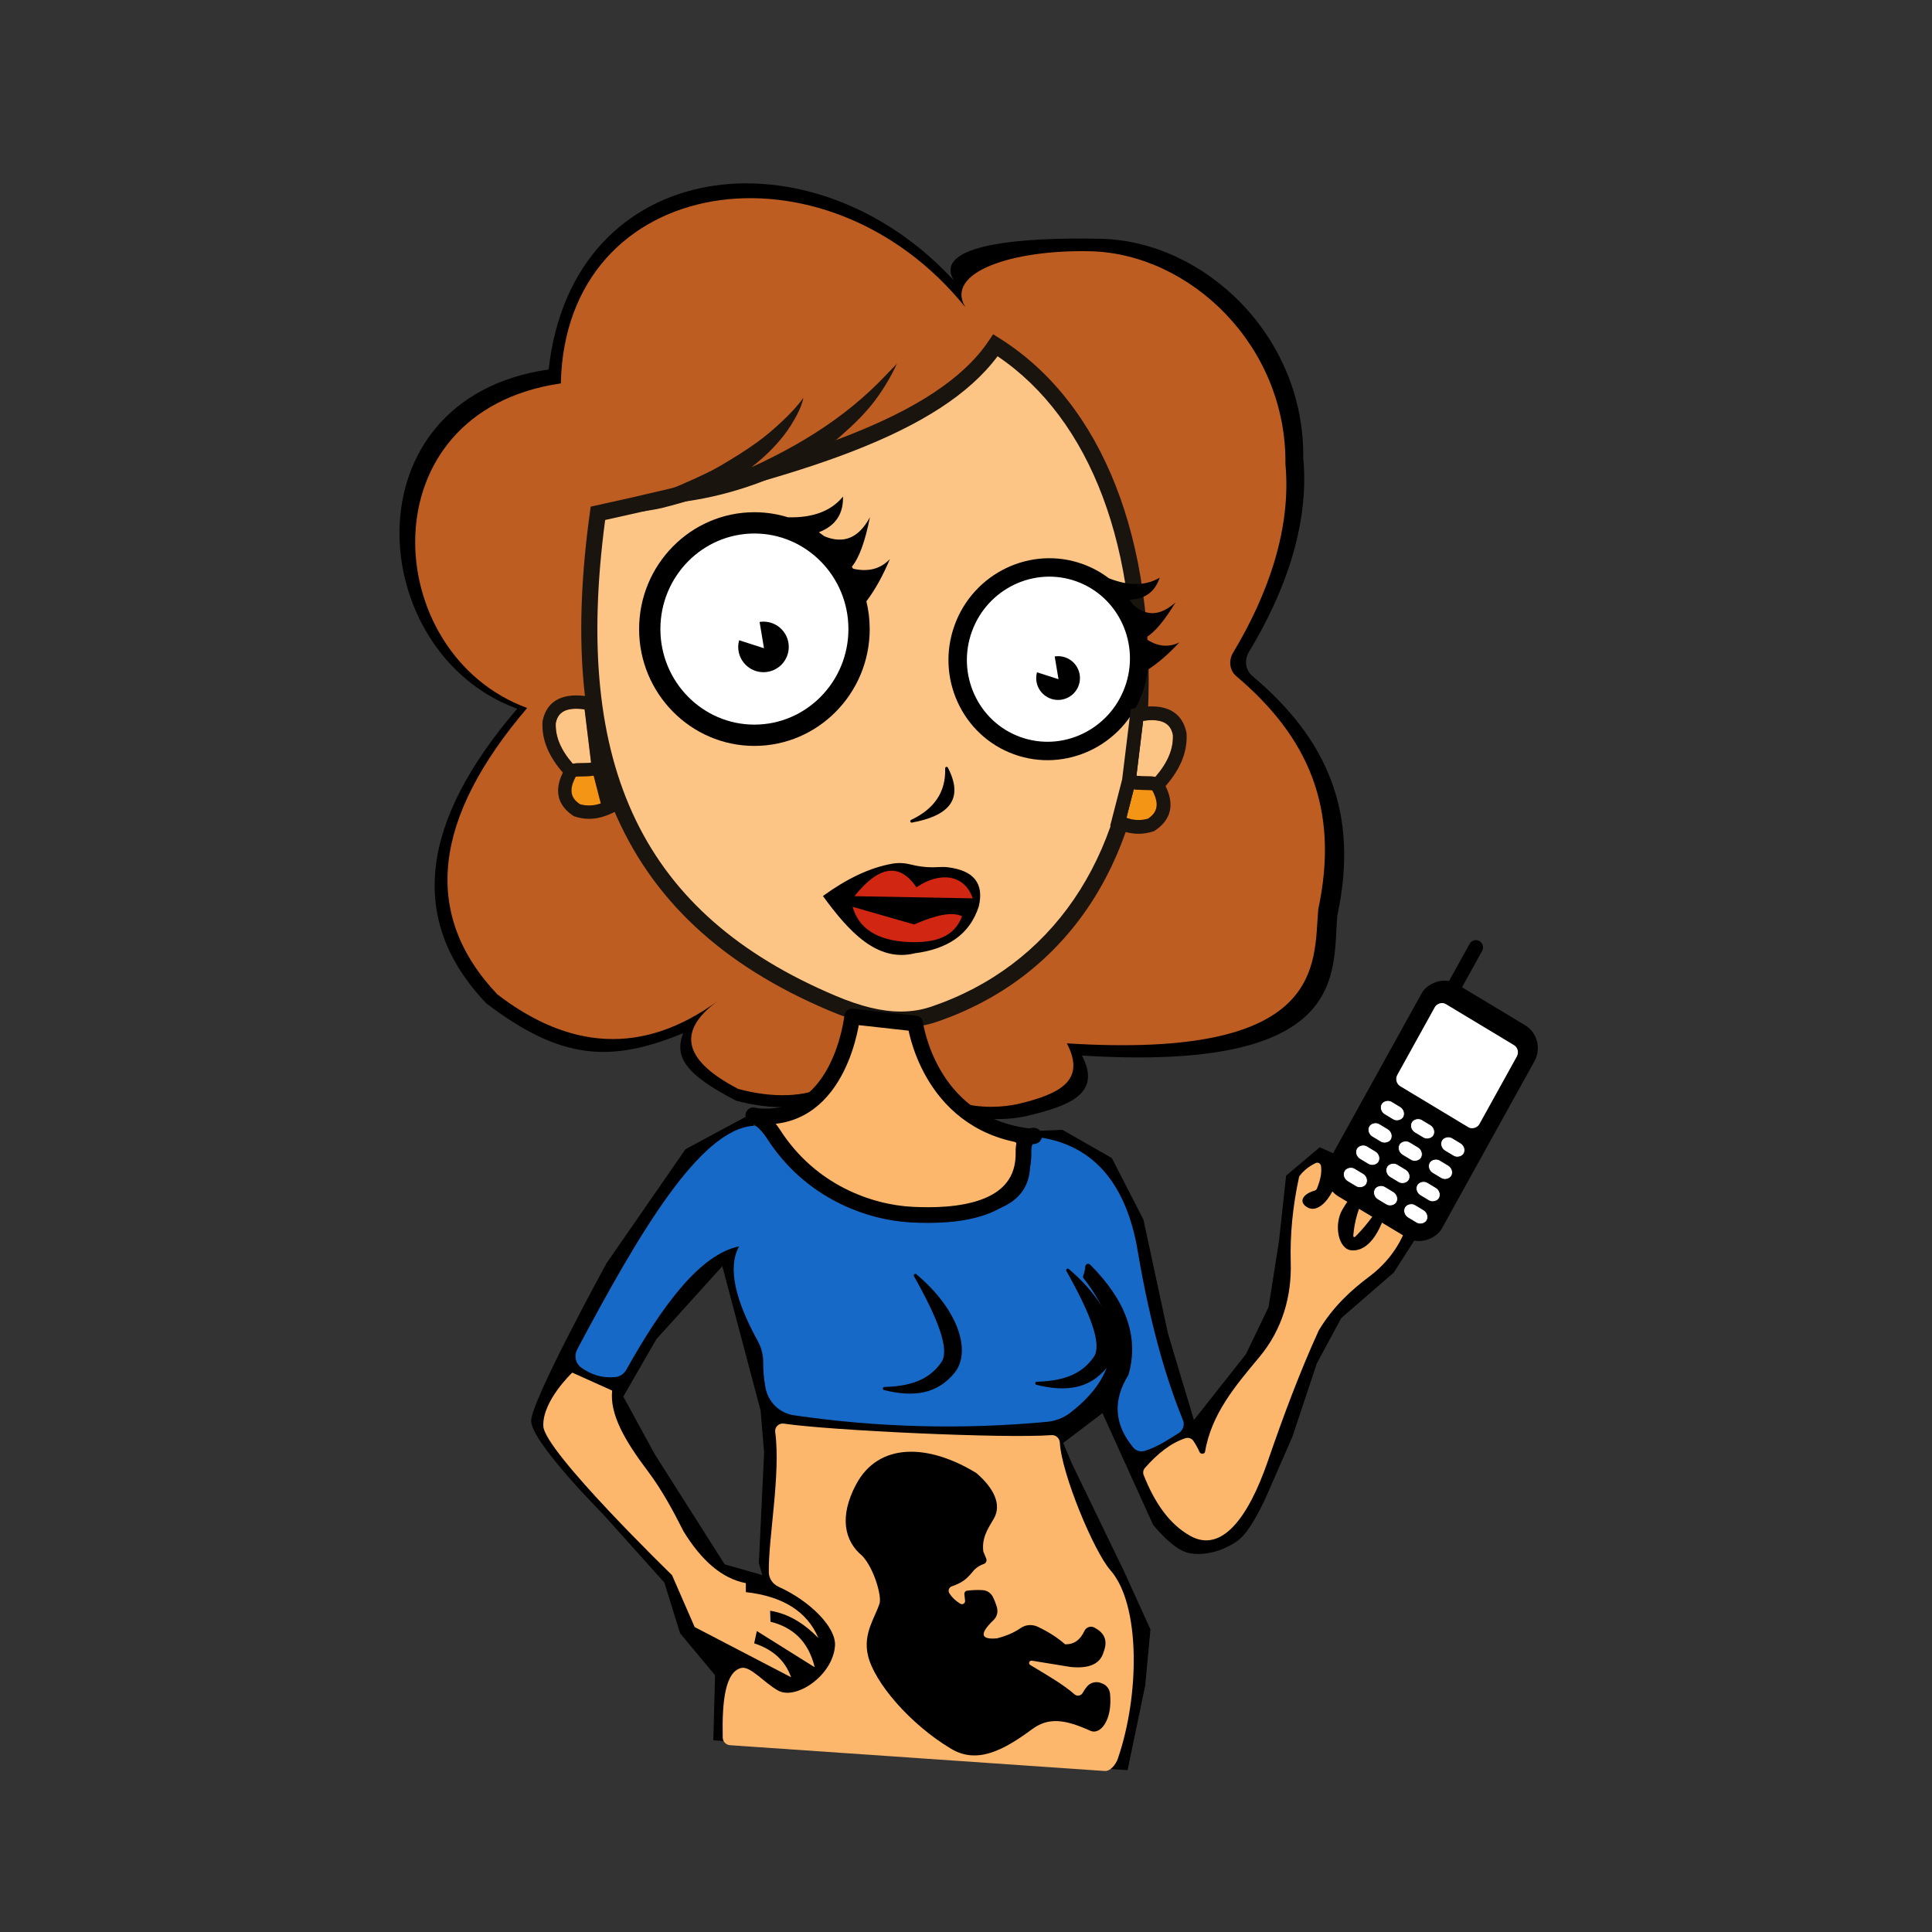 <svg:svg xmlns:dc="http://purl.org/dc/elements/1.1/" xmlns:ns1="http://sodipodi.sourceforge.net/DTD/sodipodi-0.dtd" xmlns:ns2="http://www.inkscape.org/namespaces/inkscape" xmlns:ns4="http://creativecommons.org/ns#" xmlns:rdf="http://www.w3.org/1999/02/22-rdf-syntax-ns#" xmlns:svg="http://www.w3.org/2000/svg" enable-background="new 0 0 1302.007 1675.797" height="1969.755" id="Layer_1" version="1.1" viewBox="-393.845 -164.146 1969.755 1969.755" width="1969.755" x="0px" y="0px" ns1:docname="Pregnant-Lady-NotSmoking.svg" ns2:version="0.91 r13725" xml:space="preserve"><svg:rect x="-393.845" y="-164.146" width="1969.755" height="1969.755" fill="#333333" stroke="none"/><svg:defs id="defs25036" /><ns1:namedview bordercolor="#666666" borderopacity="1" gridtolerance="10" guidetolerance="10" id="namedview25034" objecttolerance="10" pagecolor="#ffffff" showgrid="false" ns2:current-layer="Layer_1" ns2:cx="651.00372" ns2:cy="837.89856" ns2:pageopacity="0" ns2:pageshadow="2" ns2:window-height="925" ns2:window-maximized="0" ns2:window-width="1493" ns2:window-x="0" ns2:window-y="0" ns2:zoom="0.56" /><svg:path d="m 400,1300.797 285.714,8.929 44.643,-33.929 51.786,114.286 c 0,0 19.875,25.114 35.714,28.572 15.84,3.457 35.354,-1.89 50,-12.5 14.646,-10.61 30.357,-48.214 30.357,-48.214 l 25,-57.143 25,-75 25,-46.429 53.571,-46.428 28.571,-44.643 -8.928,-64.286 8.928,-19.643 23.214,-51.786 -1.786,-48.214 -21.429,1.786 -26.786,55.357 -33.929,7.143 -26.786,44.643 -16.071,-7.143 -33.929,28.571 -7.143,66.071 -10.714,67.857 -23.214,48.214 -53.571,67.857 -26.786,-89.286 -25,-116.072 -32.143,-62.5 -50,-28.571 -42.857,1.786 -255.357,273.214 z" id="path25606" style="fill:#000000;fill-opacity:1;fill-rule:evenodd;stroke:#000000;stroke-width:1px;stroke-linecap:round;stroke-linejoin:round;stroke-opacity:1" ns1:nodetypes="cccczzccccccccccccccccccccccccccc" ns2:connector-curvature="0" /><svg:path d="M 375,970.44 305.357,1007.94 225,1124.011 c 0,0 -77.486,141.425 -76.786,160.714 0.795,21.914 73.214,94.643 73.214,94.643 l 62.5,69.643 16.071,51.786 35.714,42.857 -1.786,66.071 421.429,30.357 17.857,-85.714 5.357,-57.143 -26.786,-58.929 L 698.214,1327.583 675,1272.226 l -14.286,28.571 71.429,146.429 8.929,157.143 -107.143,-21.429 c 0,0 -217.857,-1.786 -210.714,-3.571 7.143,-1.786 64.286,-82.143 64.286,-82.143 l -92.857,-51.786 -50,-14.286 -71.429,-112.5 -32.143,-58.929 33.929,-58.929 67.857,-75 39.286,148.214 3.571,42.857 -5.357,112.5 3.571,12.5 19.643,7.143 5.357,-117.857 1.786,-60.714 -46.429,-153.571 z" id="path25604" style="fill:#000000;fill-opacity:1;fill-rule:evenodd;stroke:#000000;stroke-width:1px;stroke-linecap:round;stroke-linejoin:round;stroke-opacity:1" ns1:nodetypes="cccscccccccccccccccccccccccccccccccc" ns2:connector-curvature="0" /><svg:g id="g24937"><svg:path d="m 882.848,524.949 c -7.129,-5.984 -8.156,-16.49 -3.345,-24.432 37.923,-62.597 61.644,-131.617 55.364,-197.922 C 936.273,177.928 833.708,81.694 728.663,79.311 646.65,77.45 556.62,85.103 578.647,121.852 435.063,-34.334 189.856,-7.092 165.527,212.546 -41.381,242.317 -22.344,501.691 133.481,558.442 34.957,673.186 20.865,773.954 102.082,858.945 c 75.869,57.613 126.509,60.779 200.54,30.323 -8.413,22.754 -0.614,40.572 53.935,68.76 74.703,19.954 135.999,-5.18 132.695,-76.382 C 262.136,780.274 158.319,594.726 206.121,349.578 c 232.918,-41.401 388.977,-88.848 421.782,-173.743 97.229,50.36 140.904,172.207 161.653,345.691 -3.827,1.571 -6.649,4.921 -6.005,9.826 3.614,27.556 -8.288,55.524 -10.165,83.178 -1.511,22.263 -4.744,43.824 -8.522,65.635 -2.034,1.428 -3.146,3.525 -3.474,5.83 -0.211,-0.034 -0.413,-0.059 -0.626,-0.095 -31.069,67.317 -73.106,118.345 -127.238,151.415 -20.236,19.816 -77.417,34.296 -105.022,47.006 -3.839,72.014 59.997,102.192 122.596,89.755 48.016,-11.034 77.92,-24.098 58.157,-62.062 C 983.174,929.163 964.577,827.858 969.547,769.632 992.452,663.599 958.768,588.678 882.848,524.949 Z" id="path25608" style="fill:#000000" ns1:nodetypes="cscsccccccccccccccccccccsc" ns2:connector-curvature="0" /><svg:path d="m 866.514,525.141 c -6.878,-5.816 -7.868,-16.026 -3.227,-23.745 36.585,-60.838 59.468,-127.92 53.411,-192.363 C 918.054,187.868 819.109,94.337 717.77,92.021 638.651,90.212 569.026,113.27 590.275,148.986 448.313,-27.11 182.472,11.545 177.952,226.749 -21.655,255.684 -6.735,502.536 143.591,557.693 48.544,669.214 34.949,767.151 113.3,849.756 c 73.192,55.995 147.885,62.562 224.472,6.782 -44.293,32.587 -31.601,62.122 21.023,89.518 72.067,19.394 131.2,-5.035 128.013,-74.237 C 267.707,773.295 167.553,592.958 213.668,354.696 438.367,314.459 588.919,268.344 620.567,185.833 714.364,234.779 756.498,353.203 776.515,521.814 c -3.692,1.527 -6.414,4.783 -5.793,9.55 3.486,26.782 -7.996,53.965 -9.806,80.842 -1.458,21.638 -4.576,42.593 -8.221,63.791 -1.963,1.387 -3.035,3.426 -3.351,5.667 -0.204,-0.033 -0.399,-0.058 -0.604,-0.092 -29.972,65.427 -70.526,115.021 -122.748,147.162 -19.522,19.259 -74.685,33.333 -101.316,45.686 -3.703,69.991 57.88,99.322 118.27,87.234 46.321,-10.724 70.003,-25.166 50.937,-62.064 264.249,16.667 251.476,-80.047 256.271,-136.638 22.096,-103.054 -10.398,-175.871 -83.64,-237.81 z" id="path24939" style="fill:#bd5d22" ns1:nodetypes="sscsccccccccccccccccccccs" ns2:connector-curvature="0" /><svg:path d="m 473.066,868.066 71.546,4.747 c -6.694,44.36 7.082,81.524 55.609,106.472 44.081,12.546 75.433,43.8 31.535,71.207 -64.087,40.012 -192.962,30.945 -241.426,-78.328 58.459,-8.188 88.944,-40.393 82.736,-104.098 z" id="path24941" style="fill:#fcb76c" ns1:nodetypes="cccscc" ns2:connector-curvature="0" /><svg:g id="XMLID_6_"><svg:g id="g24944"><svg:g id="g24946"><svg:path d="M621.071,187.859c100.969,63.521,155.827,199.855,147.109,376.051      c-7.347,148.617-81.971,262.718-210.163,306.143c-34.241,11.569-69.744,2.741-103.272-11.432      C229.119,763.245,184.707,583.101,215.768,359.203C418.639,314.9,566.241,269.665,621.071,187.859z" fill="#FDC585" id="path24948" /></svg:g></svg:g><svg:g id="g24950"><svg:g id="g24952"><svg:path d="M524.674,883.612c-21.789,0-45.026-5.534-73.133-17.416      C341.864,819.833,269.857,752.475,231.408,660.273c-33.18-79.561-40.96-178.413-23.786-302.2l0.787-5.682      l5.605-1.223c202.297-44.177,347.776-89.633,400.225-167.888l4.448-6.637l6.763,4.254      c104.723,65.883,159.742,205.633,150.945,383.42c-7.685,155.409-86.32,269.685-215.741,313.526      C549.324,881.672,537.22,883.612,524.674,883.612z M223.143,366.006      c-33.664,252.522,38.902,402.227,234.804,485.039c26.011,10.995,47.215,16.117,66.728,16.117      c10.753,0,21.084-1.649,30.708-4.902c122.681-41.556,197.25-150.45,204.583-298.758      c8.307-167.884-41.455-300.106-136.751-364.432C565.012,277.265,426.436,321.367,223.143,366.006z" fill="#1A140E" id="path24954" /></svg:g></svg:g></svg:g><svg:g id="g24956"><svg:path d="M218.642,361.026" fill="none" id="path24958" /></svg:g><svg:g id="g24960"><svg:path d="M516.581,215.899" fill="none" id="path24962" /></svg:g><svg:path d="M493.506,234.086c-11.321,10.533-23.268,20.32-35.802,29.378   c-26.703,19.297-55.647,35.198-85.597,48.847c12.477-9.662,23.757-20.336,33.452-32.872   c4.916-6.356,9.113-13.105,12.894-20.189c2.916-5.463,5.612-11.695,6.802-17.807   c-5.878,8.274-13.049,15.749-20.378,22.733c-8.582,8.179-17.574,15.94-27.197,22.882   c-11.929,8.606-24.298,16.165-36.954,23.632c-9.825,5.797-20.387,10.481-30.747,15.205   c-15.402,7.023-31.097,13.131-46.968,19.007c-13.41,4.965-27.061,9.351-40.3,14.767   c12.17,0.082,24.529-0.28,36.566-2.119c7.085-1.082,14.318-2.02,21.295-3.672   c6.79-1.607,13.511-3.523,20.215-5.453c1.413-0.407,2.821-0.887,4.232-1.327   c24.577-3.422,48.657-9.547,72.083-18.027c15.855-5.739,31.393-12.85,46.008-21.26   c14.474-8.329,29.226-17.405,41.61-28.716c12.552-11.018,24.443-22.617,34.393-36.094   c8.478-11.483,15.518-23.433,21.536-36.372C511.663,215.879,502.958,225.293,493.506,234.086z" fill="#1A140E" id="path24964" /><svg:g id="g24966"><svg:path d="M374.61,370.972c58.946,0,106.716,48.475,106.716,108.289    c0,59.787-47.77,108.262-106.716,108.262c-58.919,0-106.689-48.475-106.689-108.262    C267.921,419.447,315.691,370.972,374.61,370.972z" fill="#FFFFFF" id="left_eye_white_3_" /><svg:path d="M384.565,469.645c-1.356,0-2.677,0.136-3.976,0.338l4.484,26.789l-25.341-8.159    c-0.594,2.17-0.937,4.444-0.937,6.803c0,14.232,11.538,25.77,25.77,25.77    c14.232,0,25.77-11.538,25.77-25.77C410.336,481.183,398.798,469.645,384.565,469.645z" id="path24969" /><svg:path d="M513.417,405.898c-9.911,10.363-22.563,13.21-37.506,9.774c-0.412-0.688-0.852-1.356-1.277-2.035    c7.963-9.564,13.867-27.356,18.439-50.464c-11.428,21.42-27.023,27.555-46.519,19.384    c-1.802-1.396-3.632-2.758-5.513-4.049c17.674-6.834,25.037-19.413,24.567-36.358    c-12.383,15.119-31.358,21.801-56.101,21.099c-10.833-3.346-22.318-5.162-34.217-5.162    c-64.811,0-117.54,53.446-117.54,119.14c0,65.679,52.729,119.113,117.54,119.113    c64.826,0,117.566-53.435,117.566-119.113c0-9.762-1.19-19.244-3.386-28.33    C498.655,436.856,506.506,422.276,513.417,405.898z M375.288,574.639c-52.845,0-95.838-43.699-95.838-97.412    c0-53.727,42.993-97.438,95.838-97.438c52.86,0,95.865,43.711,95.865,97.438    C471.153,530.939,428.148,574.639,375.288,574.639z" id="path24971" /></svg:g><svg:g id="g24973"><svg:path d="M676.285,419.444c51.024,0,92.374,41.96,92.374,93.736    c0,51.752-41.35,93.712-92.374,93.712c-51.001,0-92.35-41.96-92.35-93.712    C583.935,461.404,625.285,419.444,676.285,419.444z" fill="#FFFFFF" id="left_eye_white_2_" /><svg:path d="M684.903,504.856c-1.173,0-2.317,0.118-3.441,0.292l3.882,23.189l-21.936-7.063    c-0.514,1.879-0.811,3.847-0.811,5.888c0,12.32,9.987,22.307,22.307,22.307c12.32,0,22.307-9.987,22.307-22.307    C707.21,514.843,697.222,504.856,684.903,504.856z" id="path24976" /><svg:path d="M808.518,490.828c-11.13,5.495-22.264,4.066-33.401-3.153c-0.131-0.681-0.292-1.355-0.436-2.033    c9.309-5.422,19.378-18.146,29.938-35.589c-15.637,14.04-30.139,14.413-43.578,1.995    c-1.052-1.669-2.138-3.318-3.286-4.926c16.399-0.326,26.113-8.379,30.747-22.301    c-14.549,8.632-31.961,8.45-51.879,0.553c-7.821-5.929-16.625-10.806-26.304-14.329    c-52.718-19.188-111.43,8.675-130.879,62.11c-19.445,53.423,7.626,112.498,60.343,131.685    c52.729,19.192,111.448-8.658,130.893-62.081c2.89-7.941,4.729-16.005,5.633-24.046    C787.346,511.64,798.048,502.105,808.518,490.828z M646.208,587.189c-42.984-15.645-65.018-63.918-49.116-107.609    c15.906-43.702,63.818-66.528,106.802-50.883c42.996,15.649,65.036,63.936,49.13,107.638    C737.122,580.025,689.204,602.839,646.208,587.189z" id="path24978" /></svg:g><svg:path d="M572.531,618.46c17.135,33.043,0.004,49.322-36.604,56.071c-1.695,0.313-2.412-2.047-0.853-2.782   c23.245-10.959,35.537-28.057,34.702-52.512C569.724,617.672,571.81,617.07,572.531,618.46z" id="path24980" /><svg:g id="XMLID_5_"><svg:path d="M774.345,641.3c2.184,0,4.985,0.056,6.581,0.28c8.905,16.298,3.108,23.859-4.285,28.928    c-7.141,2.1-14.31,1.876-22.067-0.784l7.533-29.236C766.364,641.188,770.62,641.244,774.345,641.3z" fill="#F49516" id="path24983" /><svg:path d="M801.957,585.041c0.672,14.226-5.181,28.284-17.866,42.902    c-2.856-0.588-6.105-0.616-9.577-0.644c-3.192-0.056-6.637-0.084-9.717-0.532l6.833-56.036    c3.192-0.448,6.133-0.672,8.821-0.672C796.44,570.058,800.416,577.956,801.957,585.041z" fill="#FDC585" id="path24985" /><svg:path d="M776.641,670.508c7.393-5.069,13.19-12.63,4.285-28.928c-1.596-0.224-4.397-0.28-6.581-0.28    c-3.724-0.056-7.981-0.112-12.238-0.812l-7.533,29.236C762.331,672.385,769.5,672.609,776.641,670.508z M784.09,627.942    c12.686-14.618,18.539-28.676,17.866-42.902c-1.54-7.085-5.517-14.982-21.507-14.982    c-2.688,0-5.629,0.224-8.821,0.672l-6.833,56.036c3.08,0.448,6.525,0.476,9.717,0.532    C777.985,627.326,781.234,627.354,784.09,627.942z M815.902,583.696c1.064,18.314-5.965,35.873-21.395,53.599    c11.762,23.719,0.784,37.749-11.006,45.45l-0.784,0.504l-0.868,0.28c-4.929,1.596-9.857,2.408-14.842,2.408    c-7.701,0-15.542-1.904-23.691-5.685l-5.293-2.464l12.182-47.187l8.177-66.761l0.616-5.041l4.985-0.98    c5.993-1.176,11.538-1.764,16.466-1.764c24.7,0,32.821,14.506,35.313,26.66L815.902,583.696z" fill="#1A140E" id="path24987" /></svg:g><svg:g id="XMLID_4_"><svg:path d="M199.547,627.44c-2.116,0-4.829,0.054-6.375,0.271c-8.626,15.788-3.011,23.112,4.15,28.022    c6.917,2.034,13.862,1.817,21.376-0.759l-7.297-28.32C207.278,627.332,203.154,627.386,199.547,627.44z" fill="#F49516" id="path24990" /><svg:path d="M172.8,572.943c-0.651,13.78,5.018,27.398,17.307,41.558    c2.767-0.57,5.914-0.597,9.277-0.624c3.092-0.054,6.429-0.081,9.413-0.515l-6.619-54.28    c-3.092-0.434-5.941-0.651-8.545-0.651C178.144,558.43,174.292,566.08,172.8,572.943z" fill="#FDC585" id="path24992" /><svg:path d="M218.698,654.974l-7.297-28.32c-4.123,0.678-8.246,0.732-11.854,0.787    c-2.116,0-4.829,0.054-6.375,0.271c-8.626,15.788-3.011,23.112,4.15,28.022    C204.239,657.768,211.184,657.551,218.698,654.974z M199.384,613.877c3.092-0.054,6.429-0.081,9.413-0.515    l-6.619-54.28c-3.092-0.434-5.941-0.651-8.545-0.651c-15.489,0-19.341,7.65-20.833,14.513    c-0.651,13.78,5.018,27.398,17.307,41.558C192.873,613.931,196.02,613.904,199.384,613.877z M159.426,570.691    c2.414-11.773,10.281-25.825,34.207-25.825c4.774,0,10.145,0.57,15.95,1.709l4.829,0.949l0.597,4.883    l7.921,64.67l11.8,45.708l-5.127,2.387c-7.894,3.662-15.489,5.507-22.949,5.507    c-4.829,0-9.603-0.787-14.377-2.333l-0.841-0.271l-0.759-0.488c-11.42-7.46-22.054-21.05-10.661-44.026    c-14.947-17.171-21.756-34.179-20.725-51.92L159.426,570.691z" fill="#1A140E" id="path24994" /></svg:g><svg:path d="M445.148,749.388c23.644-17.159,47.329-28.946,71.072-33.02c6.278-1.077,12.682-0.62,18.856,0.948   c8.993,2.284,18.25,3.202,27.803,2.589c3.076-0.197,6.178-0.248,9.24,0.114   c26.616,3.151,37.562,16.293,31.946,39.993c-9.396,29.207-32.53,43.465-64.877,47.697   C500.305,817.43,471.37,785.33,445.148,749.388z" id="path24996" /><svg:path d="M477.304,749.557c24.436-30.576,45.674-34.873,63.239-8.986   c23.514-16.392,49.167-13.394,57.305,11.19L477.304,749.557z" fill="#D12712" id="path24998" /><svg:path d="M475.44,760.408l62.73,17.971c21.339-9.31,38.719-13.507,48.828-8.307   c-7.889,21.061-27.274,27.101-52.727,26.279C500.291,795.253,481.544,782.25,475.44,760.408z" fill="#D12712" id="path25000" /><svg:path d="M194.564,1211.805c62.839-118.463,124.861-223.837,179.26-228.103   c2.689-0.211,5.303,0.958,7.051,3.011c60.423,70.976,131.366,103.87,215.728,88.192   c46.412-6.055,69.447-28.514,56-76.578c-0.593-2.121,1.113-4.226,3.308-4.053   c57.749,4.572,94.842,39.901,108.876,109.565c10.961,65.745,25.757,126.893,47.423,179.809   c2.007,4.903,0.144,10.56-4.367,13.338c-10.148,6.25-21.404,14.127-34.57,18.095   c-4.193,1.264-8.794,0.053-11.598-3.31c-19.761-23.695-21.063-48.419-5.025-74.108   c11.364-39.354-3.229-76.726-39.089-112.473c-1.724-1.718-4.666-0.67-4.882,1.754   c-0.296,3.318-0.979,6.493-2.108,9.504c-0.354,0.943-0.215,1.999,0.406,2.792   c42.989,54.898,34.607,99.821-13.679,136.995c-6.777,5.218-14.934,8.416-23.45,9.212   c-87.289,8.154-173.362,5.756-258.282-6.667c-14.752-2.158-26.353-13.618-28.994-28.291   c-1.596-8.867-2.385-17.294-2.296-25.242c0.086-7.66-1.732-15.2-5.422-21.914   c-22.646-41.197-31.307-74.708-19.155-96.78c-39.467,8.253-77.535,58.896-115.061,125.913   c-2.319,4.141-6.515,6.934-11.241,7.381c-13.295,1.258-24.726-2.44-34.788-9.78   C192.894,1225.898,191.249,1218.055,194.564,1211.805z" fill="#1769C8" id="path25016" style="stroke-width:0.1;stroke-miterlimit:4;stroke-dasharray:none" /><svg:path d="M537.999,1137.029c-0.875-1.551,1.07-3.176,2.431-2.028c45.038,37.951,55.499,80.099,38.995,100.405   c-17.837,21.945-41.843,25.127-71.946,17.7c-1.819-0.449-1.517-3.122,0.356-3.171   c31.145-0.822,47.264-9.881,58.027-25.154C574.91,1211.94,561.954,1179.486,537.999,1137.029z" id="path25018" /><svg:path d="M773.414,1332.549c12.835-14.718,26.475-25.517,41.335-30.373   c3.089-1.01,6.491,0.212,8.276,2.928c2.346,3.57,4.38,7.273,6.109,11.105   c1.04,2.305,4.228,2.476,5.483,0.28c6.598-38.907,30.527-67.147,55.406-96.908   c23.98-28.685,33.057-62.866,32.099-96.299c-0.833-29.08,2.121-58.096,8.402-87.072   c0.123-0.567,0.366-1.115,0.716-1.579c4.388-5.808,9.99-9.881,16.273-12.979c2.298-1.133,5.061,0.333,5.442,2.867   c1.054,7.007-0.737,14.83-4.11,23.107c-0.452,1.108-1.437,1.896-2.591,2.211   c-10.244,2.796-16.105,9.926-9.213,15.575c11.508,9.433,26.634-5.424,34.134-31.874   c9.229-32.544,22.134-52.244,41.82-58.548c-7.99,15.769-12.365,31.559-11.405,47.382   c0.055,0.906,0.536,1.774,1.331,2.211c1.055,0.581,2.212,1.038,3.461,1.382c1.493,0.412,3.042-0.546,3.424-2.047   c11.109-43.63,29.144-78.822,57.093-101.937c0.957-0.791,2.442-0.095,2.458,1.146   c0.567,41.771-17.877,75.148-50.485,102.272c-3.696,3.436-7.941,5.078-12.354,6.17   c-1.081,0.267-2.056,0.802-2.825,1.607c-8.791,9.213-20.161,20.774-28.902,35.851   c-9.042,15.598-4.184,40.48,9.268,41.594c17.25,1.428,29.941-19.068,36.106-43.961   c0.308-1.244-0.469-2.568-1.729-2.798c-1.286-0.234-2.5-0.201-3.628,0.156c-0.453,0.143-0.832,0.474-1.105,0.864   c-8.58,12.255-17.205,23.361-25.93,31.94c-0.738,0.726-2.004,0.106-1.92-0.926   c2.371-29.137,16.092-58.122,39.347-59.421c30.563-1.708,26.396,63.962-22.605,100.594   c-18.894,14.125-37.431,31.046-51.993,55.383c-19.425,42.66-36.027,87.183-51.766,132.92   c-20.021,58.181-47.348,94.159-79.119,76.407c-21.658-12.102-36.6-34.293-47.544-62.044   C771.219,1337.31,771.699,1334.516,773.414,1332.549z" fill="#FCB76C" id="path25020" /><svg:path d="m 189.593,1235.292 40.69,18.31 c -2.6,23.717 12.4,50.458 36.282,82.058 14.161,18.738 25.586,39.874 36.621,61.713 18.029,29.243 38.86,47.914 63.408,52.558 l 0,9.155 c 37.477,4.216 62.42,19.546 73.92,46.793 -14.394,-14.731 -30.471,-24.853 -49.167,-27.805 l 0.339,11.19 c 22.326,5.583 38.556,19.443 45.098,46.454 l -59,-36.96 -2.713,12.546 c 17.859,5.827 31.201,16.502 37.638,34.586 l -98.334,-51.201 -23.058,-52.897 c 0,0 -130.052,-126.225 -131.225,-151.909 -1.173,-25.684 29.5,-54.592 29.5,-54.592 z" id="path25028" style="fill:#fcb76c" ns1:nodetypes="ccscccccccccccczc" ns2:connector-curvature="0" /><svg:path d="m 405.271,1287.288 c 47.183,7.039 226.632,15.359 272.857,11.731 4.525,-0.355 8.333,3.145 8.576,7.678 1.692,31.622 34.78,110.998 51.524,130.009 31.003,35.202 29.823,127.929 7.561,192.327 -1.938,5.606 -7.419,12.82 -13.336,12.413 l -381.947,-26.287 c -4.153,-0.247 -7.424,-3.656 -7.511,-7.815 -0.784,-37.578 2.654,-66.835 18.852,-70.947 9.503,-2.151 23.058,14.92 37.638,23.058 18.013,10.053 55.949,-15.259 57.983,-45.776 1.242,-18.633 -25.189,-45.369 -57.523,-60.059 -5.813,-2.641 -9.792,-8.224 -9.937,-14.608 -0.763,-33.587 12.317,-100.558 6.497,-143.143 -0.689,-5.04 3.735,-9.331 8.765,-8.581 z" id="path25030" style="fill:#fcb76c" ns1:nodetypes="sssssscccsssscs" ns2:connector-curvature="0" /><svg:path d="M478.83,1349.562c23.058-43.629,74.164-41.701,122.748-11.868c17.07,14.653,26.586,31.786,17.632,46.793   c-6.132,10.279-12.24,19.541-10.511,33.23l2.932,7.121c0.9,2.185-0.147,4.763-2.382,5.528   c-4.667,1.599-8.521,4.228-11.482,7.99c-3.554,4.514-7.694,8.579-12.783,11.246   c-2.825,1.481-5.582,2.677-8.254,3.513c-2.999,0.938-4.364,4.454-2.673,7.102   c2.892,4.531,6.694,8.037,11.22,10.727c2.263,1.345,5.101-0.498,4.816-3.115l-0.727-6.686   c-0.186-1.715,1.016-3.305,2.728-3.524c5.277-0.674,10.6-0.849,15.968-0.552   c4.537,0.251,8.557,3.066,10.516,7.166c1.745,3.651,3.131,7.247,4.064,10.773   c1.193,4.507-0.121,9.312-3.486,12.539c-14.587,13.985-13.395,20.187,3.445,18.671   c9.124-2.306,17.298-5.702,24.23-10.524c5.096-3.545,11.752-3.933,17.365-1.283   c10.799,5.099,20.125,11.056,27.916,17.91c8.748,0.192,15.324-4.221,19.585-13.544   c1.771-3.874,6.353-5.574,10.129-3.602c9.62,5.021,14.249,12.518,9.619,24.606   c-3.624,13.391-16.043,17.4-33.908,15.598l-39.361-6.402c-2.61-0.424-3.901,3.067-1.636,4.43   c16.382,9.855,33.727,19.765,45.107,29.878c2.674,2.376,6.766,1.539,8.467-1.608   c1.301-2.407,2.767-4.578,4.418-6.483c3.348-3.864,8.775-5.289,13.619-3.652c1.018,0.344,1.97,0.733,2.861,1.164   c3.889,1.885,6.476,5.76,6.893,10.062c2.64,27.258-10.14,42.178-20.023,37.714   c-25.929-11.71-42.627-14.009-59.339-1.695c-29.578,21.793-56.185,35.869-82.736,20.006   c-41.939-25.057-78.441-67.816-84.77-95.282c-5.171-22.44,7.271-38.231,11.868-52.897   c2.374-7.573-5.809-36.086-17.632-48.489C466.87,1406.972,461.698,1381.979,478.83,1349.562z" id="path25032" /><svg:path d="m 693.356,1131.672 c -0.875,-1.551 1.07,-3.176 2.431,-2.028 45.038,37.951 55.499,80.099 38.995,100.405 -17.837,21.945 -41.843,25.127 -71.946,17.7 -1.819,-0.449 -1.517,-3.122 0.356,-3.171 31.145,-0.822 47.264,-9.881 58.027,-25.154 9.049,-12.841 -3.907,-45.295 -27.863,-87.752 z" id="path25600" ns2:connector-curvature="0" /><svg:path d="m 475,872.226 c 0,0 -11.391,106.226 -92.857,101.786 -17.459,-0.952 -2.852,-5.912 12.866,18.476 37.763,58.592 97.728,79.515 140.728,81.743 43,2.229 115.461,-1.737 113.931,-64.349 -0.617,-25.248 24.732,-12.442 0.332,-16.228 C 552.402,978.509 539.286,879.369 539.286,879.369 Z" id="path25602" style="fill:none;fill-rule:evenodd;stroke:#000000;stroke-width:16;stroke-linecap:round;stroke-linejoin:round;stroke-miterlimit:4;stroke-dasharray:none;stroke-opacity:1" ns1:nodetypes="cssssscc" ns2:connector-curvature="0" /></svg:g><svg:g id="g25683" transform="translate(1204.126,434.76)"><svg:g id="g8171" transform="matrix(-1.86,-1.12,-1.074,1.94,459.271,100.695)"><svg:rect height="110.82" id="rect8129" rx="11.504" style="fill:#000000;stroke:#000000;stroke-width:0.955" width="60.878" x="113.83" y="251.05" /><svg:rect height="43.726" id="rect8131" rx="4.037" style="fill:#ffffff;stroke:#000000;stroke-width:0.518" width="45.479" x="121.41" y="260.78" /><svg:g id="g8133" transform="matrix(0.998,0,0,1.065,43.324,213.44)"><svg:rect height="6.44" id="rect8135" rx="3.756" style="fill:#ffffff;stroke:#000000;stroke-width:0.328" width="12.143" x="78.164" y="92.805" /><svg:rect height="6.44" id="rect8137" rx="3.756" style="fill:#ffffff;stroke:#000000;stroke-width:0.328" width="12.143" x="78.164" y="103.81" /><svg:rect height="6.44" id="rect8139" rx="3.756" style="fill:#ffffff;stroke:#000000;stroke-width:0.328" width="12.143" x="78.164" y="114.81" /><svg:rect height="6.44" id="rect8141" rx="3.756" style="fill:#ffffff;stroke:#000000;stroke-width:0.328" width="12.143" x="78.164" y="125.81" /></svg:g><svg:g id="g8143" transform="matrix(0.998,0,0,1.065,42.394,213.44)"><svg:rect height="6.44" id="rect8145" rx="3.756" style="fill:#ffffff;stroke:#000000;stroke-width:0.328" width="12.143" x="95.685" y="92.805" /><svg:rect height="6.44" id="rect8147" rx="3.756" style="fill:#ffffff;stroke:#000000;stroke-width:0.328" width="12.143" x="95.685" y="103.81" /><svg:rect height="6.44" id="rect8149" rx="3.756" style="fill:#ffffff;stroke:#000000;stroke-width:0.328" width="12.143" x="95.685" y="114.81" /><svg:rect height="6.44" id="rect8151" rx="3.756" style="fill:#ffffff;stroke:#000000;stroke-width:0.328" width="12.143" x="95.685" y="125.81" /></svg:g><svg:g id="g8153" transform="matrix(0.998,0,0,1.065,43.38,213.44)"><svg:rect height="6.44" id="rect8155" rx="3.756" style="fill:#ffffff;stroke:#000000;stroke-width:0.328" width="12.143" x="111.29" y="92.805" /><svg:rect height="6.44" id="rect8157" rx="3.756" style="fill:#ffffff;stroke:#000000;stroke-width:0.328" width="12.143" x="111.29" y="103.81" /><svg:rect height="6.44" id="rect8159" rx="3.756" style="fill:#ffffff;stroke:#000000;stroke-width:0.328" width="12.143" x="111.29" y="114.81" /><svg:rect height="6.44" id="rect8161" rx="3.756" style="fill:#ffffff;stroke:#000000;stroke-width:0.328" width="12.143" x="111.29" y="125.81" /></svg:g><svg:rect height="29.486" id="rect8163" rx="2.816" style="fill:#000000;stroke:#000000;stroke-width:0.896" width="5.848" x="160.42" y="228.7" /></svg:g></svg:g></svg:svg>